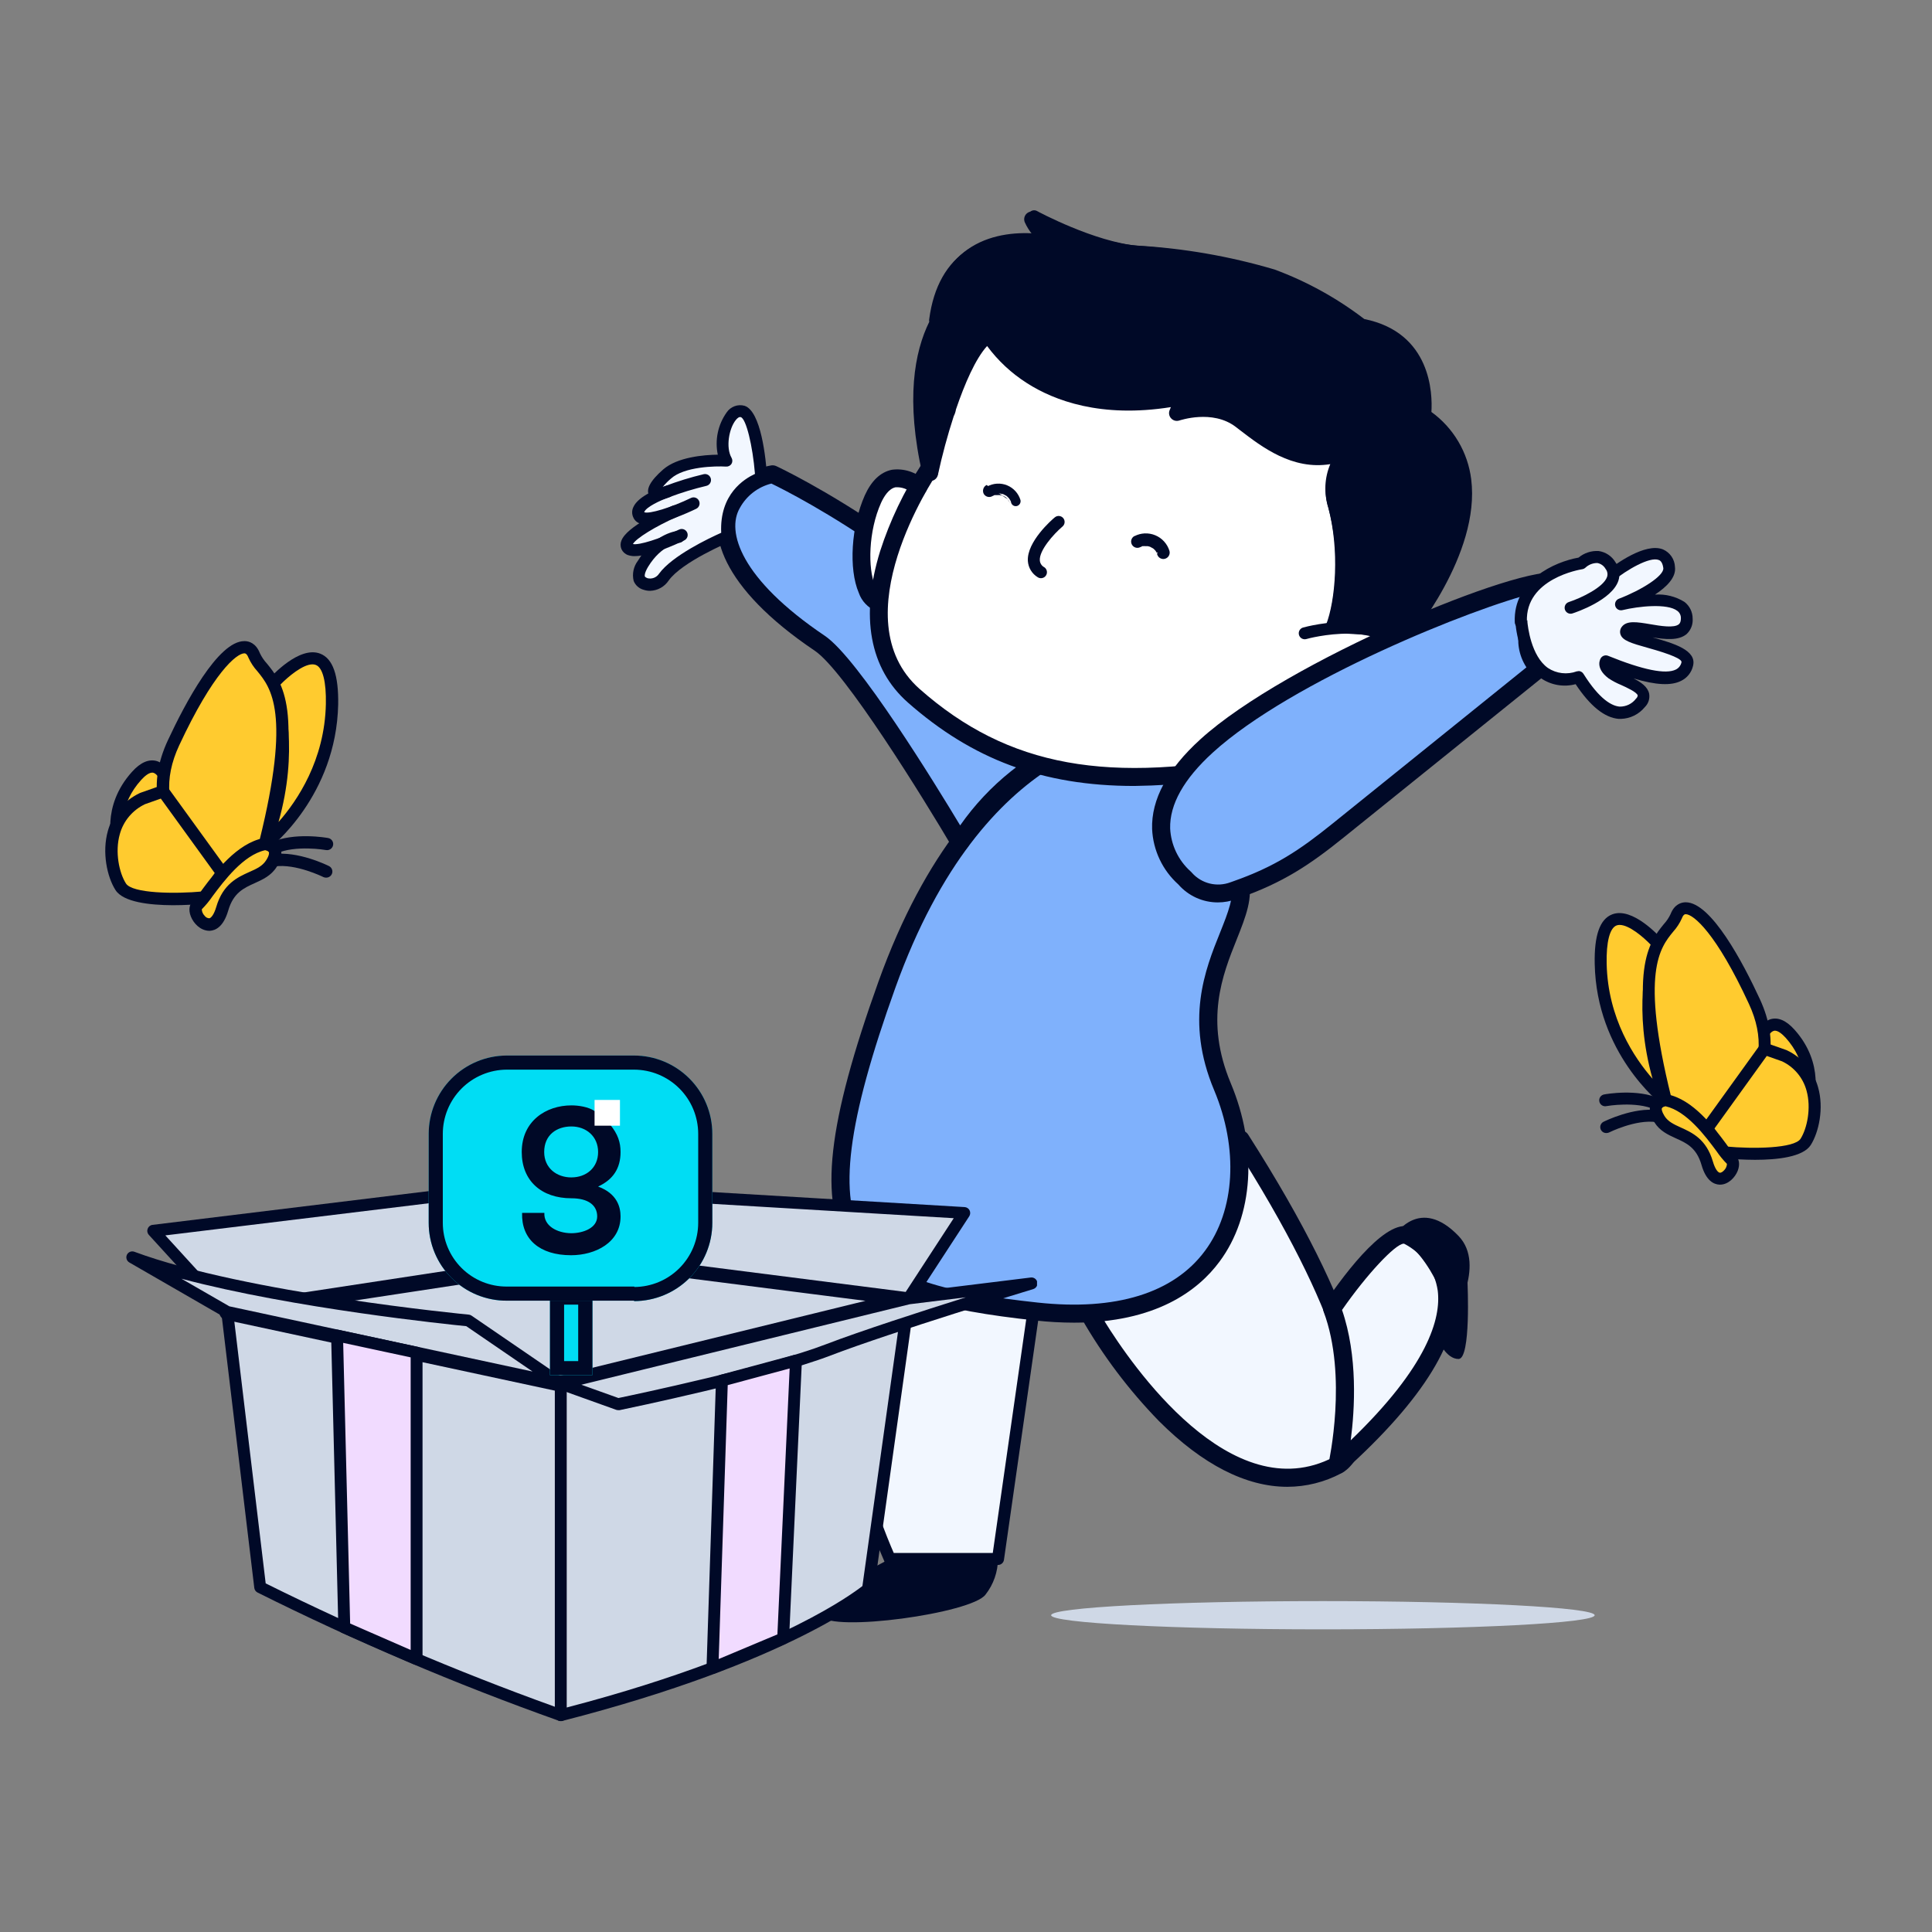 <svg width="243" height="243" viewBox="0 0 243 243" fill="none" xmlns="http://www.w3.org/2000/svg">
<rect x="0" y="0" width="243" height="243" fill="#808080" stroke="none"/>
<path d="M200.571 203.157C200.571 204.138 185.267 204.933 166.389 204.933C147.512 204.933 132.208 204.138 132.208 203.157C132.208 202.176 147.512 201.381 166.389 201.381C185.267 201.381 200.571 202.176 200.571 203.157Z" fill="#CFD8E6"/>
<g clip-path="url(#clip0_941_19407)">
<path d="M128.77 154.649C127.582 152.647 125.839 151.036 123.751 150.011C121.664 148.985 119.323 148.591 117.016 148.876C114.708 149.161 112.534 150.113 110.758 151.615C108.982 153.118 107.681 155.105 107.015 157.336C101.129 172.893 111.939 196.082 111.939 196.082H125.538L130.311 162.71C130.765 159.925 130.219 157.069 128.77 154.649Z" fill="#F2F7FF"/>
<path d="M125.522 196.835H111.923C111.78 196.835 111.639 196.794 111.518 196.717C111.396 196.639 111.3 196.529 111.24 196.398C109.293 191.981 107.717 187.409 106.526 182.73C104.707 175.557 103.189 165.291 106.293 157.072L106.331 156.989C107.064 154.64 108.461 152.553 110.353 150.981C112.245 149.409 114.551 148.42 116.993 148.133C119.435 147.845 121.908 148.272 124.112 149.362C126.317 150.451 128.159 152.157 129.416 154.272C130.935 156.83 131.512 159.839 131.047 162.777C131.051 162.795 131.051 162.813 131.047 162.83L126.274 196.195C126.247 196.374 126.156 196.538 126.018 196.655C125.879 196.773 125.704 196.837 125.522 196.835ZM112.412 195.329H124.868L129.544 162.664C129.544 162.664 129.544 162.612 129.544 162.589C129.983 159.784 129.345 156.916 127.758 154.563C126.171 152.21 123.752 150.547 120.989 149.907C118.225 149.268 115.323 149.701 112.865 151.118C110.408 152.536 108.578 154.833 107.744 157.546C107.726 157.608 107.698 157.667 107.661 157.72C102.489 171.644 110.999 192.093 112.412 195.322V195.329Z" fill="#000927"/>
<path d="M111.924 196.074C111.924 196.074 101.745 201.147 103.196 203.247C104.647 205.347 122.222 202.916 123.951 200.568C124.964 199.281 125.518 197.691 125.522 196.052L111.924 196.074Z" fill="#000927"/>
<path d="M87.884 59.68C86.698 60.037 85.536 60.467 84.403 60.967L82.937 61.599C82.546 61.765 83.246 61.471 82.877 61.599L82.494 61.757C81.742 62.058 81.103 62.374 80.908 63.263L82.216 61.953L84.043 62.442L84.524 64.271L83.216 65.581C83.435 65.517 83.659 65.469 83.885 65.438C84.125 65.377 84.376 65.31 84.636 65.234C85.132 65.076 85.621 64.888 86.102 64.7C86.583 64.512 87.042 64.346 87.516 64.203C87.756 64.136 87.997 64.068 88.267 64.023L88.44 63.985C88.117 64.053 88.62 63.985 88.68 63.985L87.064 61.155C86.909 61.517 86.723 61.864 86.508 62.194L86.35 62.442C86.147 62.728 86.305 62.442 86.395 62.389C86.298 62.389 86.087 62.758 86.012 62.834C85.937 62.909 85.741 63.12 85.598 63.248L85.373 63.443L85.283 63.518C85.17 63.609 85.223 63.571 85.433 63.406C85.358 63.406 85.027 63.692 84.945 63.737C84.862 63.782 84.606 63.94 84.433 64.03C84.26 64.121 84.073 64.211 83.885 64.294L83.667 64.391C83.276 64.565 84.073 64.226 83.667 64.391C83.261 64.557 82.727 64.775 82.269 64.971C81.403 65.333 80.599 65.828 79.886 66.439C79.579 66.763 79.397 67.187 79.374 67.634C79.351 68.08 79.487 68.52 79.758 68.875C80.03 69.23 80.418 69.477 80.855 69.571C81.292 69.665 81.748 69.601 82.141 69.389L82.892 68.953C83.106 68.828 83.292 68.662 83.441 68.465C83.591 68.267 83.7 68.043 83.762 67.803C83.825 67.564 83.839 67.314 83.805 67.069C83.772 66.824 83.69 66.588 83.565 66.375C83.44 66.161 83.275 65.975 83.078 65.825C82.88 65.676 82.656 65.567 82.417 65.504C82.178 65.442 81.929 65.427 81.684 65.46C81.439 65.494 81.204 65.576 80.99 65.701L80.239 66.145L82.494 69.096C82.802 68.832 82.238 69.261 82.434 69.133L82.682 68.96C82.847 68.855 83.02 68.757 83.193 68.659C83.366 68.561 83.584 68.463 83.779 68.373L84.058 68.245C84.373 68.11 83.772 68.358 83.997 68.245C84.885 67.917 85.749 67.527 86.583 67.079C88.198 66.147 89.479 64.73 90.244 63.029C90.405 62.738 90.489 62.41 90.489 62.077C90.489 61.744 90.405 61.417 90.244 61.125C90.079 60.84 89.842 60.604 89.557 60.441C89.272 60.277 88.949 60.191 88.62 60.192C87.339 60.306 86.084 60.621 84.9 61.125C84.358 61.328 83.809 61.539 83.246 61.697C82.968 61.78 82.682 61.833 82.404 61.893C82.047 61.96 81.717 62.126 81.451 62.372C81.186 62.618 80.994 62.935 80.9 63.285C80.811 63.607 80.81 63.947 80.896 64.27C80.982 64.592 81.152 64.886 81.389 65.122C81.623 65.358 81.915 65.527 82.236 65.613C82.557 65.699 82.895 65.698 83.216 65.611C83.543 65.513 83.839 65.332 84.077 65.088C84.315 64.843 84.487 64.541 84.576 64.211L83.261 65.528L84.99 64.775L85.741 64.452L86.042 64.324L86.237 64.241L86.38 64.181L86.749 64.03L87.433 63.774C87.921 63.594 88.425 63.428 88.936 63.285C89.416 63.152 89.825 62.834 90.071 62.4C90.317 61.966 90.38 61.452 90.248 60.971C90.115 60.49 89.797 60.081 89.364 59.835C88.93 59.588 88.417 59.525 87.936 59.657L87.884 59.68Z" fill="#F2F7FF"/>
<path d="M136.986 165.178C136.986 165.178 152.088 192.725 168.242 184.265C168.242 184.265 179.037 179.245 156.08 143.291C156.08 143.291 147.285 165.524 136.986 165.178Z" fill="#F2F7FF"/>
<path d="M161.913 187.005C156.726 187.005 151.246 184.213 145.759 178.726C141.969 174.83 138.685 170.47 135.986 165.75C135.887 165.579 135.834 165.384 135.834 165.186C135.834 164.987 135.887 164.793 135.986 164.621C136.091 164.451 136.238 164.311 136.414 164.216C136.589 164.121 136.787 164.074 136.986 164.079H137.181C144.902 164.079 152.644 148.823 154.99 142.9C155.066 142.705 155.195 142.536 155.363 142.411C155.53 142.286 155.729 142.21 155.937 142.193C156.143 142.171 156.35 142.207 156.536 142.298C156.722 142.388 156.879 142.529 156.989 142.704C171.573 165.547 172.873 176.4 171.4 181.481C170.558 184.371 168.874 185.244 168.686 185.312C166.6 186.42 164.275 187.001 161.913 187.005ZM138.903 166.149C142.308 171.659 154.892 190.001 167.754 183.264C167.814 183.264 168.821 182.67 169.363 180.608C170.332 176.844 169.866 167.414 156.305 145.715C153.937 150.931 147.172 164.493 138.903 166.149Z" fill="#000927"/>
<path d="M143.864 91.374C143.864 91.374 123.463 90.666 111.54 123.85C99.618 157.035 105.94 162.326 130.378 164.968C154.817 167.609 159.304 149.915 153.757 136.683C148.209 123.452 157.478 116.128 155.884 110.807C154.29 105.486 157.192 91.005 143.864 91.374Z" fill="#7FB1FC"/>
<path d="M135.092 166.36C133.48 166.357 131.868 166.267 130.266 166.089C118.419 164.809 110.345 162.853 106.73 157.057C102.971 151.036 104.076 141.342 110.488 123.467C122.403 90.29 142.556 90.215 143.864 90.245C155.14 89.944 155.892 99.54 156.373 105.885C156.427 107.433 156.628 108.973 156.974 110.484C157.674 112.824 156.689 115.293 155.554 118.145C153.742 122.661 151.494 128.336 154.802 136.247C158.2 144.345 157.658 152.948 153.381 158.69C150.675 162.341 145.353 166.36 135.092 166.36ZM143.797 92.503C142.872 92.503 123.846 92.939 112.615 124.234C106.541 141.146 105.354 150.577 108.639 155.845C111.781 160.866 119.336 162.619 130.506 163.831C140.331 164.9 147.623 162.649 151.555 157.328C155.358 152.225 155.794 144.473 152.705 137.105C149.029 128.344 151.577 121.954 153.456 117.295C154.479 114.728 155.291 112.704 154.81 111.116C154.415 109.452 154.186 107.752 154.125 106.043C153.539 98.215 152.389 92.277 143.895 92.495H143.797V92.503Z" fill="#000927"/>
<path d="M167.551 164.584C167.551 164.584 174.632 154.129 177.143 155.454C179.654 156.779 190.674 164.177 168.242 184.265C168.22 184.265 170.776 173.164 167.551 164.584Z" fill="#F2F7FF"/>
<path d="M168.22 185.372C168.019 185.371 167.822 185.316 167.649 185.214C167.443 185.093 167.281 184.91 167.186 184.69C167.091 184.471 167.069 184.227 167.123 183.994C167.123 183.889 169.536 173.111 166.476 164.96C166.414 164.791 166.392 164.609 166.413 164.43C166.434 164.251 166.496 164.079 166.596 163.929C169.453 159.714 174.685 152.873 177.647 154.431C179.098 155.171 180.35 156.251 181.295 157.58C182.24 158.909 182.85 160.447 183.074 162.062C183.826 168.264 179.09 176.009 168.972 185.086C168.765 185.27 168.497 185.372 168.22 185.372ZM168.784 164.727C170.798 170.552 170.4 177.243 169.889 181.157C179.616 171.802 181.262 165.795 180.834 162.341C180.653 161.086 180.174 159.894 179.436 158.864C178.698 157.835 177.723 156.998 176.594 156.425H176.549C175.504 156.448 171.896 160.294 168.806 164.749L168.784 164.727Z" fill="#000927"/>
<path d="M175.467 155.334C175.467 155.334 178.564 150.366 183.45 155.454C187.02 159.172 182.593 166.059 182.593 166.059C182.593 166.059 180.36 157.712 175.467 155.334Z" fill="#000927"/>
<path d="M184.577 161.34C184.577 161.34 185.036 170.928 183.45 170.928C181.864 170.928 180.902 168.55 180.902 168.55L182.044 158.179L184.577 161.34Z" fill="#000927"/>
<path d="M97.175 59.68C97.175 59.68 121.335 70.774 137.016 92.849C137.016 92.849 126.657 96.01 120.764 105.99C120.764 105.99 107.902 84.164 103.144 80.927C91.785 73.28 90.124 66.755 92.108 63.353C92.62 62.396 93.341 61.569 94.219 60.932C95.097 60.296 96.108 59.868 97.175 59.68Z" fill="#7FB1FC"/>
<path d="M120.734 107.097C120.538 107.098 120.345 107.047 120.174 106.949C120.004 106.851 119.862 106.71 119.764 106.54C116.216 100.519 106.233 84.352 102.475 81.845C90.56 73.815 88.786 66.725 91.094 62.766C91.697 61.648 92.549 60.685 93.584 59.95C94.619 59.215 95.809 58.729 97.062 58.528C97.258 58.512 97.455 58.545 97.634 58.626C97.882 58.739 122.252 70.104 137.903 92.179C138.006 92.325 138.073 92.494 138.098 92.671C138.123 92.847 138.106 93.028 138.048 93.197C137.99 93.366 137.893 93.519 137.765 93.643C137.636 93.767 137.48 93.858 137.309 93.91C137.212 93.91 127.289 97.079 121.696 106.547C121.596 106.713 121.455 106.851 121.286 106.947C121.118 107.044 120.928 107.095 120.734 107.097ZM97.01 60.824C96.173 61.035 95.389 61.418 94.707 61.948C94.025 62.477 93.46 63.143 93.048 63.902C91.342 66.838 93.108 72.806 103.745 79.971C107.932 82.794 117.675 98.674 120.764 103.815C124.371 98.662 129.384 94.658 135.205 92.285C120.862 72.791 99.814 62.164 97.01 60.816V60.824Z" fill="#000927"/>
<path d="M88.673 60.433C87.05 60.809 85.456 61.297 83.9 61.893C81.78 62.743 81.644 61.644 83.9 59.672C86.155 57.7 91.364 58.009 91.364 58.009C90.056 55.751 91.605 51.235 93.417 51.807C95.228 52.379 95.747 60.162 95.747 60.162C95.747 60.162 90.921 61.464 91.499 67.545C91.499 67.545 85.335 70.112 83.501 72.648C83.255 73.015 82.9 73.295 82.485 73.447C82.07 73.598 81.618 73.614 81.193 73.491C80.442 73.235 79.893 72.573 80.878 70.947C82.84 67.696 85.388 67.545 85.388 67.545" fill="#F2F7FF"/>
<path d="M81.772 74.311C81.496 74.314 81.222 74.27 80.96 74.183C80.677 74.109 80.415 73.968 80.195 73.773C79.976 73.579 79.806 73.335 79.698 73.062C79.593 72.627 79.587 72.175 79.679 71.737C79.772 71.3 79.96 70.888 80.231 70.533C82.374 66.988 85.207 66.77 85.328 66.77C85.527 66.759 85.723 66.828 85.871 66.961C86.02 67.094 86.11 67.281 86.121 67.481C86.132 67.681 86.063 67.876 85.93 68.025C85.796 68.174 85.61 68.264 85.41 68.275C85.335 68.275 83.231 68.478 81.517 71.286C81.013 72.129 81.088 72.452 81.111 72.513C81.133 72.573 81.328 72.693 81.434 72.723C81.705 72.793 81.992 72.776 82.253 72.675C82.515 72.574 82.738 72.393 82.892 72.159C84.531 69.901 89.169 67.696 90.71 67.011C90.485 62.133 93.612 60.237 94.957 59.605C94.664 56.022 93.845 52.688 93.183 52.469C92.965 52.387 92.717 52.62 92.552 52.823C91.687 53.885 91.266 56.285 92.011 57.58C92.077 57.694 92.111 57.824 92.111 57.956C92.111 58.089 92.077 58.218 92.011 58.333C91.939 58.448 91.838 58.542 91.717 58.604C91.597 58.666 91.462 58.695 91.326 58.686C89.958 58.604 86.065 58.686 84.396 60.192C84.014 60.511 83.664 60.867 83.351 61.253L83.621 61.148C85.216 60.54 86.848 60.037 88.507 59.642C88.604 59.62 88.704 59.617 88.802 59.634C88.9 59.651 88.994 59.687 89.078 59.74C89.161 59.793 89.234 59.862 89.291 59.944C89.348 60.025 89.388 60.117 89.41 60.214C89.452 60.408 89.417 60.61 89.312 60.778C89.206 60.946 89.039 61.065 88.846 61.11C87.264 61.485 85.707 61.96 84.185 62.532C82.907 63.052 82.058 62.984 81.667 62.344C81.193 61.592 81.765 60.485 83.411 59.048C85.215 57.482 88.53 57.211 90.281 57.189C90.091 56.274 90.091 55.33 90.283 54.415C90.474 53.501 90.853 52.636 91.394 51.875C91.634 51.516 91.982 51.242 92.387 51.092C92.792 50.942 93.233 50.924 93.649 51.039C95.716 51.732 96.326 57.58 96.491 60.071C96.497 60.24 96.446 60.406 96.347 60.543C96.247 60.679 96.105 60.778 95.942 60.824C95.769 60.877 91.733 62.073 92.244 67.41C92.256 67.567 92.218 67.725 92.136 67.86C92.053 67.995 91.931 68.101 91.785 68.162C91.725 68.162 85.771 70.676 84.103 73.017C83.845 73.403 83.499 73.722 83.094 73.947C82.689 74.172 82.235 74.297 81.772 74.311Z" fill="#000927"/>
<path d="M81.329 65.972C81.043 65.981 80.757 65.938 80.487 65.844C80.304 65.784 80.135 65.686 79.993 65.557C79.85 65.427 79.737 65.268 79.66 65.091C79.561 64.887 79.51 64.663 79.51 64.437C79.51 64.21 79.561 63.986 79.66 63.782C80.291 62.329 83.103 61.328 83.659 61.14C83.755 61.099 83.858 61.077 83.963 61.078C84.067 61.078 84.17 61.1 84.265 61.143C84.36 61.186 84.445 61.248 84.516 61.325C84.586 61.402 84.639 61.493 84.672 61.592C84.705 61.691 84.717 61.796 84.707 61.9C84.698 62.004 84.666 62.105 84.615 62.196C84.565 62.288 84.496 62.367 84.412 62.43C84.329 62.493 84.234 62.538 84.133 62.563C83.043 62.931 81.306 63.759 81.036 64.384V64.429C81.659 64.677 84.403 63.842 86.914 62.63C87.093 62.545 87.299 62.534 87.487 62.601C87.674 62.667 87.828 62.805 87.914 62.984C87.957 63.073 87.983 63.17 87.989 63.269C87.996 63.367 87.982 63.467 87.95 63.56C87.918 63.654 87.868 63.74 87.802 63.815C87.737 63.889 87.657 63.949 87.568 63.993C86.493 64.512 83.276 65.972 81.329 65.972Z" fill="#000927"/>
<path d="M79.833 69.946C79.547 69.954 79.262 69.91 78.991 69.818C78.809 69.756 78.642 69.657 78.5 69.528C78.358 69.398 78.243 69.241 78.164 69.066C78.091 68.894 78.053 68.71 78.053 68.524C78.053 68.337 78.091 68.153 78.164 67.982C78.826 66.251 83.223 64.219 84.554 63.632C84.645 63.586 84.745 63.559 84.846 63.553C84.948 63.547 85.05 63.562 85.146 63.596C85.242 63.631 85.33 63.685 85.405 63.755C85.479 63.825 85.538 63.909 85.579 64.003C85.62 64.096 85.642 64.197 85.642 64.299C85.643 64.402 85.623 64.503 85.583 64.597C85.543 64.691 85.485 64.776 85.411 64.847C85.338 64.918 85.251 64.973 85.155 65.009C82.464 66.191 79.983 67.726 79.607 68.426C80.359 68.599 82.983 67.778 85.418 66.604C85.599 66.519 85.805 66.508 85.994 66.575C86.182 66.642 86.336 66.781 86.422 66.962C86.507 67.143 86.518 67.35 86.451 67.538C86.384 67.727 86.245 67.881 86.065 67.967C85.005 68.486 81.772 69.946 79.833 69.946Z" fill="#000927"/>
<path d="M172.475 52.342L169.814 77.352L173.49 79.542L175.497 80.521L177.368 86L173.369 93.21L169.4 95.972L163.018 96.846L155.471 96.605L140.887 97.681L131.732 96.703L121.711 92.443L113.743 86.85L111.322 82.139L110.563 78.142L108.436 71.489L109.18 64.497L112.412 60.741L117.983 59.733L119.14 45.146L123.485 39.027L137.836 43.302L172.475 52.342Z" fill="white"/>
<path d="M116.848 59.815C116.673 59.819 116.502 59.762 116.365 59.654C116.228 59.545 116.133 59.392 116.096 59.221C111.864 40.028 121.493 35.038 121.907 34.835C122.084 34.754 122.286 34.744 122.471 34.809C122.655 34.874 122.806 35.009 122.893 35.184C122.98 35.359 122.996 35.561 122.937 35.748C122.877 35.934 122.748 36.09 122.576 36.182C122.47 36.235 114.728 40.367 116.945 55.556C118.208 51.04 120.772 43.212 123.996 41.007C124.084 40.947 124.184 40.907 124.289 40.888C124.394 40.87 124.501 40.874 124.604 40.901C124.707 40.927 124.803 40.975 124.887 41.041C124.97 41.108 125.038 41.191 125.087 41.285C125.32 41.737 131.1 52.425 148.503 49.143C148.601 49.125 148.703 49.126 148.801 49.147C148.899 49.168 148.992 49.208 149.075 49.265C149.157 49.322 149.228 49.395 149.283 49.479C149.338 49.563 149.375 49.657 149.393 49.756C149.412 49.855 149.41 49.957 149.389 50.055C149.368 50.153 149.328 50.246 149.272 50.329C149.215 50.412 149.142 50.483 149.058 50.538C148.974 50.592 148.879 50.63 148.781 50.648C139.136 52.47 132.859 50.054 129.289 47.698C127.299 46.407 125.581 44.74 124.229 42.791C121.117 45.861 118.389 55.586 117.562 59.258C117.519 59.416 117.427 59.556 117.298 59.657C117.169 59.757 117.011 59.813 116.848 59.815Z" fill="#000927"/>
<path d="M167.468 79.663C167.373 79.663 167.279 79.645 167.19 79.61C167.098 79.573 167.015 79.519 166.944 79.45C166.873 79.381 166.816 79.299 166.777 79.208C166.738 79.117 166.717 79.02 166.716 78.921C166.714 78.822 166.732 78.724 166.769 78.632C168.009 75.486 168.468 69.126 167.085 63.925C166.791 62.99 166.685 62.006 166.776 61.031C166.866 60.055 167.15 59.107 167.611 58.242C162.68 59.213 158.786 56.127 156.05 53.967L155.478 53.516C152.471 51.175 148.247 52.575 148.202 52.59C148.069 52.634 147.927 52.64 147.791 52.607C147.655 52.574 147.532 52.504 147.433 52.405C147.335 52.306 147.266 52.181 147.234 52.045C147.203 51.909 147.21 51.767 147.254 51.634C148.487 47.991 154.433 46.012 154.689 45.929C154.784 45.894 154.885 45.879 154.986 45.884C155.087 45.889 155.186 45.914 155.277 45.958C155.368 46.002 155.449 46.064 155.515 46.141C155.582 46.217 155.632 46.306 155.664 46.402C155.695 46.498 155.706 46.6 155.698 46.7C155.689 46.801 155.66 46.899 155.613 46.989C155.565 47.078 155.5 47.157 155.422 47.221C155.343 47.284 155.252 47.331 155.155 47.359C153.93 47.766 151.021 49.023 149.495 50.761C150.692 50.549 151.92 50.578 153.106 50.847C154.293 51.116 155.413 51.619 156.403 52.327L156.982 52.786C160.297 55.405 164.424 58.671 169.926 55.842C170.101 55.766 170.297 55.76 170.476 55.824C170.655 55.887 170.804 56.017 170.891 56.185C170.979 56.354 170.999 56.55 170.949 56.733C170.898 56.917 170.78 57.074 170.618 57.174C170.49 57.241 167.341 59.018 168.543 63.541C170.047 69.246 169.475 75.854 168.168 79.189C168.112 79.329 168.015 79.449 167.891 79.533C167.766 79.618 167.619 79.663 167.468 79.663Z" fill="#000927"/>
<path d="M172.655 43.235C172.545 43.236 172.437 43.213 172.337 43.167C172.237 43.122 172.148 43.055 172.076 42.971C170.934 41.617 164.762 37.251 159.989 35.625C154.503 33.925 148.841 32.859 143.113 32.449C139.707 32.171 135.821 30.726 133.115 29.537C133.535 29.79 133.981 29.996 134.445 30.154C134.628 30.221 134.777 30.357 134.862 30.532C134.947 30.707 134.961 30.908 134.9 31.093C134.84 31.279 134.71 31.433 134.538 31.524C134.367 31.616 134.166 31.637 133.979 31.584C133.912 31.584 127.484 29.552 122.981 32.336C120.644 33.797 119.223 36.333 118.674 39.863C118.644 40.059 118.538 40.236 118.379 40.354C118.22 40.472 118.021 40.523 117.825 40.495C117.627 40.467 117.449 40.362 117.329 40.202C117.209 40.043 117.158 39.842 117.186 39.645C117.772 35.641 119.441 32.75 122.192 31.049C124.944 29.348 128.206 29.175 130.634 29.401C130.105 28.837 129.677 28.185 129.371 27.474C129.315 27.331 129.306 27.173 129.342 27.023C129.379 26.874 129.46 26.739 129.576 26.637C129.691 26.535 129.835 26.471 129.988 26.454C130.141 26.437 130.296 26.467 130.431 26.541C130.499 26.586 137.708 30.462 143.21 30.921C149.059 31.337 154.841 32.428 160.44 34.173C165.439 35.874 171.791 40.307 173.219 41.97C173.283 42.046 173.331 42.133 173.361 42.227C173.391 42.322 173.402 42.421 173.394 42.52C173.385 42.618 173.358 42.714 173.312 42.802C173.267 42.89 173.204 42.968 173.129 43.031C173 43.153 172.832 43.225 172.655 43.235Z" fill="#000927"/>
<path d="M175.94 81.13C175.795 81.132 175.653 81.091 175.53 81.013C175.408 80.935 175.31 80.823 175.25 80.691C175.19 80.559 175.169 80.412 175.19 80.268C175.211 80.125 175.273 79.99 175.369 79.881C175.459 79.783 184.209 69.615 183.224 60.899C183.045 59.361 182.536 57.88 181.733 56.556C180.93 55.233 179.852 54.098 178.571 53.23C178.456 53.145 178.367 53.029 178.315 52.896C178.263 52.763 178.25 52.617 178.278 52.477C178.338 52.116 179.631 43.656 171.182 41.94C170.986 41.902 170.814 41.788 170.703 41.623C170.592 41.458 170.55 41.255 170.588 41.059C170.607 40.962 170.645 40.869 170.7 40.786C170.755 40.704 170.825 40.633 170.907 40.577C170.99 40.522 171.083 40.483 171.18 40.464C171.278 40.445 171.378 40.445 171.475 40.465C180.142 42.181 179.992 50.189 179.811 52.221C181.185 53.214 182.336 54.485 183.188 55.951C184.04 57.418 184.575 59.047 184.758 60.734C185.81 70.112 176.917 80.438 176.541 80.874C176.467 80.96 176.374 81.027 176.27 81.071C176.166 81.116 176.053 81.136 175.94 81.13Z" fill="#000927"/>
<path d="M142.662 98.855C131.1 98.855 122.275 95.483 114.194 88.363C109.353 84.088 108.18 77.51 110.699 69.321C111.941 65.473 113.69 61.808 115.9 58.423C116.069 58.176 116.329 58.005 116.623 57.95C116.917 57.894 117.22 57.957 117.468 58.126C117.715 58.294 117.885 58.555 117.941 58.849C117.996 59.143 117.933 59.448 117.765 59.695C117.644 59.876 105.594 77.759 115.682 86.67C126.77 96.454 139.459 98.757 159.485 94.663C159.778 94.603 160.083 94.662 160.333 94.827C160.582 94.993 160.756 95.25 160.816 95.544C160.875 95.837 160.816 96.142 160.652 96.392C160.487 96.642 160.229 96.816 159.936 96.876C154.258 98.111 148.471 98.774 142.662 98.855Z" fill="#000927"/>
<path d="M110.571 76.931C110.445 76.93 110.32 76.907 110.202 76.863C109.695 76.659 109.237 76.349 108.859 75.953C108.482 75.557 108.194 75.084 108.015 74.567C106.722 71.557 107.06 66.16 108.767 62.314C109.601 60.47 110.744 59.379 112.179 59.085C112.913 58.986 113.658 59.05 114.364 59.273C115.069 59.495 115.717 59.87 116.261 60.372C116.372 60.472 116.461 60.592 116.525 60.726C116.589 60.86 116.625 61.006 116.632 61.154C116.639 61.303 116.617 61.451 116.566 61.591C116.515 61.731 116.437 61.859 116.336 61.968C116.134 62.188 115.853 62.319 115.555 62.333C115.257 62.347 114.965 62.243 114.743 62.043C114.46 61.778 114.126 61.574 113.761 61.445C113.397 61.315 113.009 61.263 112.623 61.291C111.781 61.471 111.18 62.45 110.819 63.24C109.218 66.8 109.135 71.519 110.067 73.672C110.206 74.121 110.513 74.499 110.924 74.725C111.178 74.812 111.393 74.986 111.53 75.217C111.667 75.448 111.717 75.72 111.672 75.985C111.627 76.249 111.489 76.489 111.283 76.661C111.077 76.833 110.816 76.926 110.548 76.923L110.571 76.931Z" fill="#000927"/>
<path d="M130.935 72.723C130.788 72.724 130.645 72.683 130.521 72.603C130.166 72.388 129.868 72.09 129.652 71.735C129.436 71.38 129.309 70.978 129.281 70.563C129.131 68.147 132.288 65.377 132.664 65.076C132.815 64.947 133.012 64.882 133.211 64.898C133.41 64.914 133.594 65.007 133.724 65.159C133.853 65.311 133.917 65.508 133.902 65.707C133.886 65.906 133.793 66.091 133.641 66.22C132.491 67.199 130.702 69.231 130.785 70.473C130.794 70.655 130.852 70.831 130.951 70.984C131.049 71.138 131.187 71.262 131.348 71.346C131.482 71.436 131.583 71.566 131.637 71.717C131.691 71.868 131.695 72.033 131.649 72.187C131.603 72.341 131.508 72.477 131.38 72.573C131.251 72.669 131.095 72.722 130.935 72.723Z" fill="#000927"/>
<path d="M116.878 40.111C116.851 40.233 116.851 40.358 116.878 40.48C115.028 44.243 113.871 50.264 116.043 59.748C116.082 59.912 116.163 60.063 116.278 60.187C116.392 60.311 116.537 60.403 116.697 60.455C116.799 60.49 116.906 60.505 117.013 60.5C117.232 60.501 117.446 60.427 117.618 60.29C117.79 60.153 117.911 59.962 117.96 59.748C118.503 57.247 119.17 54.775 119.959 52.342C120.097 52.075 120.191 51.788 120.238 51.491C121.328 48.292 122.681 45.139 124.154 43.521C125.526 45.375 127.229 46.96 129.176 48.195C132.604 50.385 138.474 52.605 147.269 51.205C147.202 51.35 147.142 51.498 147.089 51.649C147.03 51.824 147.022 52.011 147.066 52.19C147.11 52.369 147.204 52.531 147.337 52.658C147.467 52.786 147.631 52.875 147.809 52.915C147.987 52.955 148.172 52.944 148.345 52.884C148.39 52.884 152.486 51.461 155.411 53.681L155.989 54.125C158.703 56.21 162.537 59.153 167.318 58.378C166.588 60.101 166.5 62.029 167.07 63.812C168.264 68.322 168.311 73.06 167.205 77.593L166.942 78.406C166.908 78.505 166.893 78.61 166.897 78.714V78.782C166.903 78.894 166.928 79.003 166.972 79.106V79.143C166.997 79.195 167.025 79.245 167.055 79.294L167.13 79.362L167.22 79.452C167.286 79.509 167.36 79.557 167.438 79.595L167.498 79.633H167.543C167.641 79.663 167.742 79.678 167.844 79.678C171.302 79.678 174.805 80.054 175.444 80.528C175.514 80.659 175.614 80.773 175.735 80.859C175.857 80.945 175.996 81.002 176.143 81.025C176.309 81.051 176.479 81.034 176.637 80.976C176.795 80.918 176.935 80.821 177.045 80.694C177.421 80.25 186.231 69.735 185.043 60.282C184.834 58.602 184.281 56.984 183.42 55.527C182.559 54.07 181.407 52.807 180.037 51.815C180.18 49.557 180.037 41.835 171.595 40.126C168.168 37.499 164.368 35.401 160.32 33.902C154.691 32.236 148.89 31.226 143.03 30.891C137.542 30.507 130.333 26.752 130.251 26.714C130.073 26.621 129.871 26.584 129.673 26.609C129.474 26.634 129.287 26.72 129.139 26.855C128.99 26.989 128.887 27.167 128.842 27.362C128.798 27.558 128.815 27.763 128.89 27.948C129.141 28.509 129.468 29.034 129.86 29.506C127.064 29.275 124.266 29.914 121.846 31.335C119.095 33.081 117.419 36.047 116.878 40.111Z" fill="#000927"/>
<path d="M164.965 97.764C162.154 97.714 159.456 96.644 157.373 94.753C157.298 94.689 157.236 94.611 157.191 94.523C157.147 94.434 157.12 94.338 157.112 94.24C157.104 94.141 157.116 94.042 157.147 93.948C157.177 93.854 157.226 93.767 157.29 93.692C157.354 93.617 157.433 93.555 157.521 93.51C157.609 93.466 157.704 93.439 157.803 93.431C157.901 93.423 158 93.435 158.094 93.466C158.188 93.496 158.275 93.545 158.35 93.609C163.755 98.246 168.927 95.626 170.896 94.287C174.986 91.509 177.527 86.519 176.452 83.388C174.475 77.631 164.424 80.325 164.304 80.378C164.208 80.404 164.109 80.411 164.011 80.399C163.913 80.387 163.818 80.355 163.732 80.306C163.646 80.257 163.571 80.192 163.51 80.114C163.45 80.036 163.405 79.946 163.379 79.851C163.353 79.755 163.346 79.656 163.358 79.558C163.37 79.46 163.401 79.365 163.45 79.279C163.499 79.193 163.565 79.117 163.643 79.057C163.721 78.996 163.81 78.951 163.905 78.925C164.379 78.797 175.444 75.839 177.872 82.929C179.173 86.692 176.422 92.382 171.738 95.566C169.754 96.966 167.393 97.733 164.965 97.764Z" fill="#000927"/>
<path d="M167.634 91.013C167.453 91.015 167.277 90.951 167.138 90.834C167 90.716 166.909 90.552 166.882 90.373C166.552 88.22 164.311 88.348 164.056 88.378C163.94 88.386 163.825 88.368 163.717 88.327C163.609 88.285 163.512 88.221 163.432 88.138C163.353 88.052 163.296 87.951 163.263 87.84C163.231 87.729 163.224 87.612 163.244 87.498C163.747 84.585 168.393 83.456 168.919 83.336C169.016 83.313 169.116 83.311 169.214 83.327C169.312 83.344 169.406 83.38 169.489 83.433C169.573 83.487 169.646 83.556 169.703 83.637C169.76 83.719 169.8 83.811 169.821 83.908C169.864 84.102 169.828 84.306 169.721 84.474C169.614 84.642 169.444 84.76 169.25 84.803C168.363 85.007 166.078 85.767 165.131 86.933C165.952 87.029 166.717 87.398 167.304 87.981C167.892 88.563 168.267 89.326 168.371 90.147C168.386 90.245 168.381 90.345 168.357 90.441C168.334 90.537 168.291 90.628 168.233 90.707C168.174 90.787 168.1 90.854 168.015 90.905C167.931 90.957 167.837 90.99 167.739 91.005L167.634 91.013Z" fill="#000927"/>
<path d="M142.752 67.62C143.131 67.42 143.549 67.305 143.977 67.285C144.405 67.264 144.833 67.339 145.229 67.503C145.625 67.666 145.981 67.916 146.27 68.233C146.559 68.55 146.774 68.927 146.901 69.336C146.945 69.491 146.927 69.657 146.849 69.798C146.772 69.939 146.642 70.044 146.488 70.089C146.411 70.112 146.331 70.12 146.252 70.111C146.172 70.103 146.095 70.078 146.025 70.04C145.955 70.001 145.893 69.949 145.844 69.887C145.794 69.824 145.757 69.752 145.736 69.675C145.736 69.675 145.691 69.457 145.661 69.442V69.494C145.665 69.477 145.665 69.459 145.661 69.442L145.608 69.336C145.567 69.266 145.522 69.198 145.473 69.133C145.413 69.043 145.541 69.201 145.473 69.133C145.444 69.105 145.416 69.075 145.39 69.043C145.336 68.984 145.278 68.928 145.217 68.877L145.142 68.817C145.037 68.727 145.24 68.877 145.142 68.817C145.007 68.733 144.866 68.657 144.721 68.591C144.609 68.539 144.834 68.591 144.721 68.591L144.601 68.554L144.39 68.501H144.27C144.172 68.501 144.27 68.501 144.27 68.501C144.27 68.501 144.09 68.501 144.029 68.501C143.95 68.486 143.868 68.486 143.789 68.501H143.676C143.631 68.501 143.473 68.501 143.451 68.576C143.428 68.651 143.556 68.523 143.451 68.576L143.331 68.644C143.196 68.714 143.039 68.73 142.893 68.688C142.746 68.646 142.622 68.549 142.545 68.418C142.468 68.287 142.444 68.131 142.478 67.982C142.512 67.834 142.602 67.704 142.729 67.62H142.752Z" fill="#000927"/>
<path fill-rule="evenodd" clip-rule="evenodd" d="M145.155 67.683C144.785 67.53 144.386 67.46 143.987 67.479C143.587 67.498 143.196 67.605 142.843 67.792L142.8 67.815H142.794C142.731 67.87 142.687 67.944 142.668 68.026C142.645 68.126 142.661 68.231 142.713 68.319C142.764 68.407 142.848 68.472 142.947 68.501C143.044 68.529 143.148 68.519 143.238 68.473L143.312 68.431C143.337 68.4 143.368 68.378 143.393 68.363C143.437 68.338 143.483 68.326 143.518 68.319C143.584 68.306 143.651 68.306 143.674 68.306C143.675 68.306 143.676 68.306 143.676 68.306H143.772C143.863 68.291 143.956 68.291 144.046 68.306H144.414L144.654 68.366L144.678 68.374C144.679 68.374 144.68 68.374 144.681 68.374C144.697 68.373 144.711 68.374 144.719 68.374C144.736 68.376 144.753 68.379 144.766 68.382C144.779 68.385 144.794 68.389 144.81 68.395C144.818 68.398 144.829 68.403 144.841 68.409C144.847 68.412 144.855 68.417 144.864 68.424C144.873 68.43 144.887 68.441 144.901 68.457C144.903 68.459 144.904 68.461 144.906 68.463C144.991 68.505 145.074 68.55 145.155 68.598C145.16 68.599 145.163 68.6 145.166 68.601C145.172 68.602 145.176 68.604 145.18 68.605C145.187 68.608 145.192 68.61 145.196 68.612C145.203 68.615 145.209 68.619 145.212 68.621C145.219 68.624 145.225 68.628 145.229 68.631C145.238 68.637 145.247 68.644 145.255 68.649C145.263 68.655 145.272 68.662 145.28 68.669C145.284 68.672 145.289 68.676 145.294 68.68C145.296 68.682 145.299 68.685 145.302 68.688C145.305 68.691 145.31 68.696 145.316 68.703C145.318 68.706 145.322 68.709 145.325 68.714L145.342 68.728C145.41 68.785 145.474 68.846 145.534 68.912L145.538 68.916L145.542 68.921C145.546 68.926 145.55 68.931 145.554 68.936C145.558 68.938 145.561 68.94 145.563 68.941C145.57 68.945 145.575 68.949 145.578 68.952C145.585 68.957 145.59 68.962 145.593 68.965C145.599 68.971 145.605 68.976 145.608 68.98C145.615 68.987 145.622 68.995 145.627 69.002C145.633 69.009 145.639 69.018 145.645 69.026C145.648 69.03 145.652 69.035 145.656 69.041C145.658 69.044 145.66 69.049 145.663 69.053C145.665 69.058 145.67 69.067 145.674 69.078C145.675 69.078 145.675 69.079 145.675 69.079C145.711 69.131 145.745 69.184 145.777 69.239L145.78 69.244L145.823 69.331C145.832 69.343 145.839 69.354 145.843 69.362C145.854 69.381 145.862 69.401 145.868 69.416C145.88 69.448 145.89 69.484 145.898 69.514C145.906 69.546 145.913 69.576 145.918 69.598L145.924 69.625L145.925 69.628C145.94 69.678 145.964 69.725 145.996 69.766C146.03 69.808 146.072 69.843 146.119 69.869C146.166 69.895 146.218 69.912 146.272 69.917C146.326 69.923 146.38 69.918 146.432 69.903L146.433 69.902C146.537 69.871 146.626 69.8 146.678 69.704C146.731 69.609 146.744 69.496 146.715 69.392C146.596 69.01 146.395 68.659 146.126 68.364C145.856 68.068 145.524 67.835 145.155 67.683ZM145.545 69.714L145.545 69.713L145.543 69.706L145.538 69.684C145.534 69.664 145.528 69.639 145.521 69.614C145.515 69.588 145.508 69.566 145.503 69.553C145.501 69.549 145.501 69.547 145.501 69.547C145.501 69.547 145.501 69.548 145.502 69.55C145.504 69.553 145.508 69.56 145.516 69.57C145.522 69.578 145.541 69.599 145.574 69.616L145.626 69.512L145.54 69.503L145.487 69.529L145.47 69.495L145.466 69.494V69.488L145.437 69.429C145.403 69.371 145.366 69.315 145.327 69.262C145.297 69.233 145.269 69.203 145.243 69.17C145.196 69.12 145.146 69.072 145.094 69.028L145.03 68.977C144.907 68.901 144.781 68.833 144.651 68.773L144.548 68.741L144.366 68.696H144.011L143.994 68.692C143.938 68.682 143.881 68.682 143.825 68.692L143.807 68.696H143.676C143.667 68.696 143.655 68.696 143.642 68.696C143.634 68.707 143.626 68.716 143.619 68.722C143.607 68.735 143.591 68.748 143.573 68.76C143.564 68.765 143.552 68.772 143.537 68.778C143.523 68.784 143.501 68.792 143.472 68.795C143.468 68.795 143.463 68.795 143.459 68.795L143.421 68.817C143.241 68.91 143.033 68.931 142.839 68.875C142.645 68.819 142.479 68.691 142.377 68.516C142.275 68.342 142.243 68.135 142.288 67.938C142.334 67.742 142.453 67.57 142.622 67.458L142.67 67.426H142.704C143.097 67.226 143.528 67.111 143.968 67.09C144.425 67.069 144.881 67.148 145.303 67.323C145.726 67.498 146.105 67.763 146.413 68.102C146.722 68.44 146.952 68.842 147.087 69.279L147.089 69.283C147.147 69.487 147.122 69.706 147.02 69.892C146.918 70.078 146.746 70.216 146.543 70.276C146.442 70.306 146.336 70.316 146.231 70.305C146.126 70.293 146.024 70.261 145.931 70.21C145.839 70.159 145.757 70.091 145.691 70.008C145.625 69.925 145.577 69.829 145.548 69.728L145.547 69.721L145.545 69.714Z" fill="#000927"/>
<path d="M124.177 61.185C124.555 60.977 124.975 60.857 125.406 60.832C125.837 60.807 126.268 60.878 126.667 61.041C127.067 61.204 127.425 61.455 127.716 61.774C128.007 62.093 128.223 62.473 128.349 62.886C128.387 63.042 128.364 63.206 128.286 63.346C128.208 63.485 128.08 63.59 127.928 63.639C127.851 63.662 127.771 63.669 127.692 63.661C127.612 63.652 127.535 63.628 127.465 63.59C127.395 63.551 127.334 63.499 127.284 63.436C127.234 63.374 127.198 63.302 127.176 63.225C127.176 63.225 127.138 63.007 127.101 62.992C127.063 62.977 127.138 63.082 127.101 63.044V62.992L127.041 62.879C127.003 62.811 126.958 62.751 126.913 62.683C126.868 62.615 126.98 62.743 126.913 62.683L126.83 62.593C126.776 62.534 126.719 62.478 126.657 62.427L126.575 62.359C126.477 62.277 126.68 62.427 126.575 62.359C126.436 62.277 126.293 62.201 126.146 62.134C126.041 62.081 126.266 62.134 126.146 62.134H126.033L125.815 62.081H125.695C125.598 62.081 125.695 62.081 125.695 62.081C125.616 62.066 125.534 62.066 125.455 62.081C125.409 62.081 125.252 62.081 125.214 62.081H125.267H125.206H125.086C125.041 62.081 124.883 62.126 124.853 62.164C124.823 62.201 124.966 62.111 124.853 62.164L124.726 62.231C124.59 62.312 124.427 62.336 124.274 62.298C124.121 62.26 123.988 62.163 123.906 62.028C123.833 61.887 123.815 61.724 123.857 61.57C123.899 61.417 123.997 61.285 124.132 61.2L124.177 61.185Z" fill="#000927"/>
<path fill-rule="evenodd" clip-rule="evenodd" d="M126.594 61.222C126.221 61.07 125.819 61.003 125.417 61.026C125.015 61.049 124.624 61.162 124.271 61.356L124.255 61.364L124.217 61.377C124.133 61.435 124.072 61.522 124.045 61.621C124.017 61.725 124.028 61.836 124.076 61.932C124.132 62.02 124.22 62.084 124.321 62.109C124.425 62.135 124.534 62.118 124.626 62.064L124.634 62.059L124.741 62.003C124.769 61.98 124.797 61.966 124.811 61.959C124.841 61.945 124.874 61.933 124.904 61.923C124.934 61.913 124.965 61.905 124.993 61.898C125.016 61.893 125.052 61.886 125.086 61.886H125.437C125.528 61.871 125.621 61.871 125.712 61.886H125.839L126.038 61.934C126.055 61.926 126.07 61.922 126.079 61.92C126.092 61.917 126.103 61.916 126.111 61.916C126.127 61.915 126.14 61.916 126.148 61.916C126.166 61.918 126.183 61.921 126.196 61.924C126.209 61.927 126.226 61.932 126.242 61.938C126.251 61.942 126.263 61.947 126.277 61.955C126.284 61.959 126.294 61.966 126.305 61.975C126.313 61.981 126.325 61.993 126.338 62.009C126.424 62.052 126.509 62.097 126.592 62.144C126.597 62.145 126.602 62.147 126.605 62.148C126.611 62.149 126.615 62.151 126.619 62.152C126.626 62.155 126.631 62.158 126.635 62.159C126.638 62.161 126.641 62.163 126.644 62.164C126.648 62.167 126.652 62.169 126.655 62.17C126.66 62.174 126.665 62.177 126.669 62.18C126.677 62.185 126.686 62.192 126.694 62.197C126.701 62.203 126.71 62.21 126.717 62.216C126.721 62.219 126.726 62.222 126.73 62.227C126.733 62.229 126.736 62.231 126.739 62.235C126.741 62.237 126.743 62.239 126.746 62.242C126.748 62.244 126.752 62.248 126.756 62.253C126.758 62.255 126.76 62.258 126.763 62.262L126.782 62.278C126.85 62.335 126.914 62.396 126.974 62.461C126.974 62.461 126.974 62.461 126.974 62.461L127.008 62.499C127.012 62.501 127.015 62.503 127.017 62.505C127.023 62.509 127.028 62.513 127.031 62.516C127.038 62.521 127.043 62.526 127.047 62.53C127.054 62.537 127.061 62.545 127.067 62.551C127.073 62.558 127.08 62.566 127.087 62.575C127.09 62.579 127.095 62.586 127.1 62.595C127.103 62.599 127.107 62.607 127.111 62.616C127.114 62.621 127.116 62.627 127.119 62.636C127.12 62.638 127.121 62.641 127.122 62.644C127.151 62.687 127.184 62.736 127.211 62.784L127.213 62.788L127.258 62.873C127.269 62.886 127.277 62.897 127.28 62.903C127.294 62.925 127.303 62.947 127.31 62.964C127.323 62.998 127.334 63.036 127.341 63.067C127.349 63.099 127.356 63.13 127.36 63.153C127.363 63.164 127.365 63.173 127.366 63.18C127.381 63.229 127.405 63.275 127.436 63.316C127.47 63.358 127.512 63.393 127.559 63.419C127.606 63.445 127.659 63.462 127.712 63.467C127.765 63.473 127.819 63.468 127.87 63.453C127.975 63.419 128.063 63.347 128.116 63.251C128.17 63.155 128.185 63.044 128.161 62.937C128.043 62.554 127.842 62.201 127.572 61.905C127.301 61.607 126.967 61.374 126.594 61.222ZM126.759 62.803C126.774 62.825 126.787 62.844 126.798 62.861C126.826 62.901 126.848 62.933 126.87 62.972L126.897 63.023C126.897 63.026 126.898 63.028 126.898 63.03C126.9 63.043 126.903 63.054 126.906 63.063V63.125L126.963 63.182C126.965 63.184 126.967 63.186 126.97 63.189C126.973 63.203 126.976 63.217 126.979 63.229L126.983 63.251L126.984 63.257L126.984 63.258M126.759 62.803L126.687 62.724C126.639 62.672 126.587 62.623 126.533 62.577L126.463 62.519C126.346 62.45 126.226 62.386 126.103 62.328H126.01L125.792 62.276H125.652L125.652 62.271C125.599 62.262 125.544 62.262 125.491 62.272L125.473 62.276H125.093C125.089 62.276 125.084 62.277 125.078 62.279C125.063 62.282 125.046 62.286 125.029 62.292C125.027 62.294 125.025 62.295 125.024 62.297C125.016 62.304 125.008 62.309 125.003 62.312C124.998 62.316 124.993 62.32 124.988 62.323C124.979 62.328 124.969 62.334 124.959 62.34C124.95 62.344 124.934 62.352 124.915 62.358C124.91 62.359 124.903 62.361 124.895 62.363C124.894 62.364 124.893 62.364 124.891 62.364L124.821 62.401C124.642 62.506 124.429 62.537 124.227 62.487C124.024 62.437 123.849 62.308 123.74 62.13L123.736 62.124L123.733 62.118C123.637 61.933 123.615 61.719 123.669 61.519C123.724 61.318 123.852 61.145 124.028 61.035L124.048 61.023L124.099 61.006" fill="#000927"/>
<path d="M148.976 110.468C148.976 110.468 140.707 103.853 151.712 93.835C162.717 83.817 192.177 72.174 195.725 73.19C195.725 73.19 189.268 79.347 193.47 84.133L168.242 104.455C163.912 107.947 160.673 110.055 155.426 111.899L155.065 112.026C154.022 112.416 152.886 112.48 151.807 112.212C150.727 111.943 149.753 111.354 149.014 110.521L148.976 110.468Z" fill="#7FB1FC"/>
<path d="M153.186 113.502C152.243 113.504 151.311 113.303 150.452 112.914C149.594 112.524 148.829 111.955 148.209 111.244C147.223 110.36 146.424 109.289 145.857 108.092C145.291 106.895 144.968 105.597 144.909 104.274C144.789 100.556 146.833 96.748 150.983 92.984C161.725 83.2 191.576 70.796 196.086 72.084C196.278 72.139 196.451 72.244 196.59 72.388C196.728 72.532 196.827 72.71 196.876 72.904C196.922 73.097 196.917 73.299 196.86 73.49C196.803 73.68 196.697 73.852 196.552 73.988C196.327 74.213 190.937 79.46 194.387 83.373C194.488 83.487 194.565 83.621 194.613 83.766C194.661 83.91 194.679 84.063 194.666 84.215C194.654 84.367 194.61 84.515 194.539 84.65C194.468 84.784 194.37 84.903 194.252 84.999L169.024 105.32C164.732 108.783 161.364 111.025 155.877 112.945L155.523 113.073C154.776 113.354 153.984 113.5 153.186 113.502ZM193.117 74.56C185.449 76.374 162.424 85.639 152.524 94.67C148.901 97.975 147.096 101.181 147.179 104.206C147.23 105.228 147.482 106.229 147.921 107.153C148.359 108.076 148.976 108.904 149.735 109.588L149.885 109.731L149.938 109.799C150.531 110.455 151.308 110.918 152.167 111.128C153.026 111.337 153.928 111.283 154.756 110.973L155.117 110.845C160.342 109.008 163.424 106.961 167.611 103.582L191.989 83.938C189.93 80.754 191.298 77.126 193.087 74.56H193.117Z" fill="#000927"/>
<path d="M203.912 76.012C203.912 76.012 212.12 74.025 212.181 77.766C212.241 81.507 205.505 78.09 204.596 79.332C203.686 80.573 212.865 81.198 212.226 83.524C211.587 85.849 208.557 85.872 201.995 83.208C201.995 83.208 201.559 83.825 202.747 84.713C203.934 85.601 208.008 86.474 206.34 88.356C204.671 90.237 201.987 90.674 198.514 85.15C191.824 87.008 191.335 78.052 191.335 78.052L192.14 75.041L202.423 72.445C202.423 72.445 209.324 66.853 209.94 71.308C210.241 73.566 203.927 75.975 203.927 75.975" fill="#F2F7FF"/>
<path d="M203.874 90.418H203.596C201.822 90.275 200.003 88.807 198.176 86.053C197.437 86.25 196.664 86.285 195.91 86.155C195.156 86.025 194.439 85.733 193.809 85.3C190.899 83.215 190.606 78.383 190.591 78.18C190.583 78.102 190.583 78.024 190.591 77.947L191.396 74.936C191.43 74.807 191.499 74.689 191.594 74.595C191.689 74.501 191.807 74.435 191.937 74.402L202.07 71.85C203.1 71.03 206.911 68.2 209.166 69.103C209.598 69.291 209.968 69.597 210.234 69.985C210.5 70.374 210.651 70.83 210.67 71.301C210.85 72.61 209.625 73.822 208.159 74.786C209.463 74.695 210.763 75.019 211.872 75.711C212.192 75.959 212.451 76.278 212.628 76.642C212.805 77.006 212.897 77.406 212.895 77.811C212.922 78.169 212.869 78.529 212.738 78.864C212.608 79.199 212.405 79.5 212.143 79.746C211.128 80.603 209.444 80.423 207.851 80.167C210.519 80.92 213.459 81.778 212.94 83.765C212.846 84.17 212.661 84.549 212.401 84.873C212.141 85.197 211.811 85.459 211.437 85.639C210.196 86.263 208.287 86.181 205.46 85.33C206.4 85.804 207.242 86.384 207.422 87.242C207.478 87.547 207.457 87.861 207.363 88.156C207.269 88.452 207.103 88.719 206.881 88.935C206.516 89.384 206.058 89.749 205.539 90.005C205.02 90.261 204.452 90.402 203.874 90.418ZM198.522 84.397C198.65 84.397 198.775 84.429 198.887 84.491C198.999 84.553 199.093 84.642 199.161 84.751C201.213 88.025 202.769 88.8 203.716 88.875C204.117 88.882 204.513 88.794 204.873 88.618C205.232 88.441 205.545 88.181 205.784 87.859C205.897 87.761 205.969 87.624 205.987 87.475C205.896 87.061 204.588 86.467 203.889 86.15C203.334 85.923 202.802 85.641 202.303 85.308C200.536 83.968 201.326 82.794 201.363 82.749C201.461 82.61 201.602 82.509 201.765 82.461C201.927 82.413 202.101 82.422 202.258 82.485C206.655 84.269 209.527 84.849 210.79 84.209C210.967 84.12 211.121 83.993 211.242 83.837C211.363 83.681 211.448 83.499 211.489 83.305C211.587 82.907 210.174 82.297 207.287 81.492C205.13 80.889 204.084 80.566 203.821 79.798C203.768 79.641 203.753 79.473 203.78 79.309C203.806 79.145 203.872 78.99 203.972 78.857C204.596 78.007 205.904 78.233 207.565 78.511C208.835 78.73 210.572 79.023 211.166 78.511C211.226 78.459 211.414 78.293 211.414 77.758C211.421 77.58 211.384 77.402 211.307 77.241C211.229 77.079 211.114 76.939 210.97 76.833C209.715 75.854 206.077 76.253 204.085 76.735C203.896 76.787 203.695 76.763 203.524 76.669C203.352 76.575 203.224 76.418 203.167 76.231C203.109 76.044 203.126 75.843 203.215 75.668C203.304 75.494 203.456 75.361 203.641 75.297C206.438 74.229 209.339 72.415 209.204 71.436C209.091 70.616 208.753 70.48 208.64 70.435C207.49 69.976 204.588 71.692 202.904 73.055C202.822 73.124 202.724 73.173 202.619 73.198L192.756 75.681L192.102 78.142C192.162 78.827 192.576 82.5 194.688 84.013C195.217 84.364 195.822 84.586 196.452 84.661C197.083 84.735 197.722 84.66 198.319 84.442C198.385 84.426 198.454 84.421 198.522 84.427V84.397Z" fill="#000927"/>
<path d="M197.537 76.472C197.537 76.472 204.588 74.161 202.566 71.203C201.01 68.945 198.86 70.902 198.86 70.902C198.86 70.902 191.012 72.114 191.268 78.278" fill="#F2F7FF"/>
<path d="M191.275 79C191.076 79 190.885 78.921 190.744 78.78C190.603 78.639 190.523 78.447 190.523 78.248C190.305 72.979 195.56 70.661 198.544 70.134C199.25 69.545 200.154 69.249 201.07 69.306C201.507 69.367 201.924 69.526 202.291 69.771C202.658 70.016 202.966 70.341 203.19 70.721C203.434 71.052 203.594 71.437 203.657 71.843C203.72 72.25 203.683 72.665 203.551 73.055C202.724 75.478 198.289 76.991 197.777 77.156C197.588 77.218 197.382 77.202 197.205 77.112C197.027 77.021 196.892 76.864 196.83 76.675C196.769 76.485 196.785 76.279 196.875 76.101C196.965 75.923 197.122 75.788 197.312 75.726C198.935 75.192 201.686 73.86 202.13 72.565C202.186 72.397 202.199 72.217 202.167 72.042C202.136 71.867 202.061 71.703 201.95 71.564C201.842 71.369 201.693 71.2 201.512 71.07C201.331 70.94 201.124 70.852 200.905 70.812C200.346 70.809 199.808 71.022 199.401 71.406C199.291 71.504 199.156 71.569 199.01 71.594C198.717 71.639 191.824 72.784 192.05 78.188C192.05 78.387 191.97 78.579 191.829 78.72C191.688 78.861 191.497 78.94 191.298 78.94L191.275 79Z" fill="#000927"/>
</g>
<g clip-path="url(#clip1_941_19407)">
<path fill-rule="evenodd" clip-rule="evenodd" d="M73.763 158.123L68.101 148.858L19.267 154.816L28.576 165.011L73.763 158.123Z" fill="#CFD8E6"/>
<path d="M28.576 165.757C28.473 165.758 28.371 165.736 28.276 165.694C28.182 165.652 28.098 165.591 28.029 165.513L18.72 155.318C18.627 155.218 18.563 155.093 18.537 154.959C18.511 154.825 18.522 154.686 18.571 154.557C18.615 154.426 18.695 154.309 18.802 154.221C18.91 154.133 19.04 154.077 19.178 154.06L68.016 148.092C68.158 148.077 68.302 148.102 68.43 148.164C68.559 148.227 68.667 148.324 68.743 148.445L74.405 157.71C74.468 157.815 74.505 157.934 74.512 158.056C74.519 158.178 74.496 158.3 74.444 158.412C74.393 158.524 74.314 158.622 74.215 158.696C74.116 158.769 74 158.817 73.877 158.834L28.71 165.747C28.666 165.757 28.621 165.761 28.576 165.757ZM20.795 155.383L28.86 164.215L72.544 157.556L67.718 149.659L20.795 155.383Z" fill="#000927"/>
<path fill-rule="evenodd" clip-rule="evenodd" d="M28.576 165.011L32.726 199.635C44.99 205.765 57.618 211.14 70.539 215.728V174.033L28.576 165.011Z" fill="#CFD8E6"/>
<path d="M70.534 216.474C70.449 216.474 70.365 216.459 70.285 216.43C57.335 211.826 44.677 206.438 32.382 200.296C32.275 200.24 32.182 200.159 32.113 200.059C32.044 199.96 32 199.845 31.984 199.725L27.835 165.101C27.822 164.983 27.837 164.863 27.878 164.752C27.919 164.64 27.986 164.54 28.074 164.459C28.163 164.38 28.268 164.323 28.383 164.292C28.498 164.261 28.619 164.257 28.735 164.28L70.693 173.302C70.86 173.338 71.009 173.431 71.116 173.564C71.223 173.697 71.281 173.862 71.28 174.033V215.728C71.279 215.848 71.25 215.966 71.195 216.073C71.139 216.179 71.059 216.271 70.962 216.34C70.837 216.429 70.687 216.476 70.534 216.474ZM33.417 199.153C45.232 205.019 57.376 210.2 69.787 214.669V174.634L29.442 165.961L33.417 199.153Z" fill="#000927"/>
<path fill-rule="evenodd" clip-rule="evenodd" d="M70.534 174.033L114.317 163.306L109.193 199.879C109.193 199.879 99.361 208.333 70.559 215.728L70.534 174.033Z" fill="#CFD8E6"/>
<path d="M70.534 216.474C70.368 216.474 70.208 216.42 70.076 216.32C69.987 216.249 69.915 216.159 69.865 216.057C69.815 215.954 69.788 215.842 69.787 215.728V174.033C69.788 173.866 69.844 173.704 69.947 173.573C70.049 173.441 70.193 173.348 70.355 173.307L114.138 162.579C114.257 162.551 114.38 162.553 114.498 162.583C114.616 162.613 114.725 162.672 114.815 162.753C114.906 162.835 114.975 162.937 115.017 163.052C115.059 163.166 115.071 163.289 115.054 163.41L109.929 199.983C109.904 200.162 109.815 200.326 109.68 200.446C109.272 200.794 99.386 209.099 70.743 216.449C70.675 216.468 70.604 216.476 70.534 216.474ZM71.28 174.62V214.764C85.515 211.049 94.859 207.095 100.227 204.409C105.202 201.923 107.755 200.043 108.471 199.486L113.397 164.29L71.28 174.62Z" fill="#000927"/>
<path fill-rule="evenodd" clip-rule="evenodd" d="M28.576 165.011L73.763 158.123L114.287 163.305L70.534 174.033L28.576 165.011Z" fill="#CFD8E6"/>
<path d="M70.534 175.027C70.464 175.035 70.394 175.035 70.325 175.027L28.367 166.006C28.141 165.957 27.939 165.831 27.795 165.65C27.652 165.468 27.576 165.243 27.581 165.011C27.588 164.778 27.676 164.555 27.831 164.38C27.985 164.206 28.196 164.091 28.427 164.056L73.618 157.168C73.709 157.156 73.801 157.156 73.892 157.168L114.417 162.351C114.647 162.38 114.86 162.49 115.018 162.659C115.176 162.829 115.269 163.049 115.283 163.281C115.295 163.512 115.226 163.74 115.088 163.927C114.95 164.113 114.751 164.245 114.526 164.3L70.773 175.027C70.693 175.037 70.613 175.037 70.534 175.027ZM34.084 165.18L70.519 173.013L108.854 163.614L73.778 159.138L34.084 165.18Z" fill="#000927"/>
<path fill-rule="evenodd" clip-rule="evenodd" d="M70.534 174.033L58.911 166.075C58.911 166.075 30.925 163.42 16.65 158.118L28.591 165.006L70.534 174.033Z" fill="#CFD8E6"/>
<path d="M70.534 174.779C70.483 174.784 70.431 174.784 70.379 174.779L28.422 165.757C28.346 165.739 28.272 165.71 28.203 165.673L16.262 158.785C16.1 158.691 15.98 158.539 15.925 158.36C15.869 158.182 15.883 157.989 15.963 157.82C16.044 157.651 16.184 157.519 16.358 157.449C16.531 157.379 16.724 157.377 16.899 157.442C30.915 162.649 58.692 165.325 58.966 165.349C59.091 165.362 59.211 165.407 59.314 165.479L70.942 173.436C71.084 173.534 71.187 173.678 71.235 173.844C71.283 174.01 71.273 174.187 71.205 174.346C71.146 174.474 71.051 174.583 70.932 174.66C70.814 174.736 70.675 174.778 70.534 174.779ZM28.85 164.305L66.981 172.506L58.648 166.802C56.488 166.588 36.915 164.578 22.825 160.834L28.85 164.305Z" fill="#000927"/>
<path fill-rule="evenodd" clip-rule="evenodd" d="M73.768 158.123C73.768 158.123 72.559 160.938 77.678 149.967L121.288 152.563L114.292 163.305L73.768 158.123Z" fill="#CFD8E6"/>
<path d="M114.287 164.051H114.188L74.191 158.934C74.096 159.064 73.957 159.156 73.8 159.193C73.643 159.229 73.478 159.208 73.335 159.133C72.648 158.825 72.947 158.138 73.076 157.835C73.116 157.738 73.178 157.652 73.255 157.581C73.638 156.805 74.599 154.796 76.997 149.654C77.059 149.517 77.161 149.403 77.29 149.326C77.419 149.25 77.569 149.215 77.718 149.226L121.328 151.822C121.458 151.829 121.584 151.871 121.693 151.943C121.803 152.014 121.891 152.113 121.95 152.23C122.008 152.347 122.035 152.478 122.028 152.608C122.021 152.739 121.98 152.866 121.91 152.976L114.909 163.718C114.842 163.821 114.749 163.905 114.641 163.964C114.532 164.022 114.411 164.052 114.287 164.051ZM74.942 157.522L113.914 162.495L119.959 153.22L78.136 150.733C76.738 153.717 75.708 155.92 75.061 157.263C75.026 157.357 74.982 157.442 74.947 157.522H74.942Z" fill="#000927"/>
<path fill-rule="evenodd" clip-rule="evenodd" d="M114.287 163.305L70.529 174.033L77.723 176.614C77.723 176.614 96.351 172.76 104.138 169.776C111.924 166.792 129.711 161.406 129.711 161.406L114.287 163.305Z" fill="#CFD8E6"/>
<path d="M77.728 177.36C77.643 177.36 77.559 177.345 77.479 177.315L70.285 174.734C70.133 174.681 70.003 174.58 69.913 174.446C69.823 174.312 69.779 174.154 69.787 173.993C69.796 173.833 69.856 173.68 69.958 173.557C70.06 173.433 70.199 173.346 70.355 173.307L114.138 162.579H114.223L129.647 160.68C129.832 160.657 130.019 160.705 130.171 160.813C130.323 160.922 130.429 161.084 130.467 161.266C130.506 161.447 130.477 161.635 130.385 161.795C130.293 161.954 130.145 162.074 129.97 162.132C129.791 162.187 112.153 167.543 104.476 170.487C96.719 173.471 78.708 177.201 77.947 177.36C77.874 177.37 77.801 177.37 77.728 177.36ZM73.121 174.167L77.783 175.838C79.838 175.41 96.689 171.859 103.879 169.079C108.222 167.413 115.715 164.986 121.477 163.171L114.427 164.042L73.121 174.167Z" fill="#000927"/>
<path d="M73.768 173.62C73.57 173.62 73.38 173.541 73.24 173.401C73.1 173.262 73.022 173.072 73.022 172.874V158.123C73.022 157.925 73.1 157.736 73.24 157.596C73.38 157.456 73.57 157.377 73.768 157.377C73.966 157.377 74.156 157.456 74.296 157.596C74.436 157.736 74.514 157.925 74.514 158.123V172.874C74.514 173.072 74.436 173.262 74.296 173.401C74.156 173.541 73.966 173.62 73.768 173.62Z" fill="#000927"/>
<path fill-rule="evenodd" clip-rule="evenodd" d="M90.799 173.64L89.609 209.8L98.501 206.075L100.108 171.128L90.799 173.64Z" fill="#F1DBFF"/>
<path d="M89.609 210.551C89.458 210.552 89.31 210.505 89.186 210.417C89.083 210.347 89 210.251 88.943 210.14C88.886 210.029 88.859 209.905 88.863 209.78L90.052 173.615C90.06 173.456 90.117 173.303 90.216 173.178C90.315 173.053 90.451 172.962 90.605 172.919L99.918 170.407C100.032 170.377 100.151 170.375 100.266 170.399C100.381 170.423 100.488 170.473 100.58 170.546C100.671 170.62 100.744 170.715 100.792 170.822C100.841 170.929 100.864 171.046 100.859 171.163L99.247 206.11C99.24 206.251 99.193 206.387 99.112 206.502C99.031 206.617 98.919 206.707 98.789 206.762L89.898 210.491C89.807 210.531 89.709 210.551 89.609 210.551ZM91.53 174.217L90.396 208.666L97.779 205.568L99.321 172.118L91.53 174.217Z" fill="#000927"/>
<path d="M52.393 170.134V208.666L43.303 204.693L42.393 167.98L52.393 170.134Z" fill="#F1DBFF"/>
<path d="M52.398 209.412C52.296 209.413 52.194 209.392 52.1 209.353L43.005 205.374C42.875 205.317 42.764 205.224 42.684 205.106C42.605 204.988 42.561 204.85 42.557 204.708L41.647 168C41.644 167.888 41.666 167.776 41.713 167.673C41.76 167.571 41.829 167.48 41.915 167.408C42.003 167.337 42.106 167.285 42.216 167.259C42.326 167.232 42.441 167.23 42.552 167.254L52.553 169.403C52.72 169.439 52.87 169.531 52.977 169.664C53.085 169.797 53.144 169.963 53.145 170.134V208.666C53.144 208.791 53.113 208.913 53.054 209.022C52.995 209.131 52.91 209.224 52.806 209.293C52.685 209.371 52.543 209.413 52.398 209.412ZM44.04 204.2L51.652 207.527V170.725L43.164 168.9L44.04 204.2Z" fill="#000927"/>
<path d="M69.173 162.317H74.5V172.971H69.173V162.317Z" fill="#00DDF4"/>
<path fill-rule="evenodd" clip-rule="evenodd" d="M72.724 164.093H70.949V171.195H72.724V164.093ZM69.173 162.317V172.971H74.5V162.317H69.173Z" fill="#000927"/>
</g>
<g clip-path="url(#clip2_941_19407)">
<path d="M33.307 106.16C33.307 106.16 41.524 99.838 41.756 88.572C41.989 77.306 34.349 85.962 34.349 85.962C34.349 85.962 37.682 94.507 33.307 106.16Z" fill="#FFCB2F"/>
<path d="M32.85 106.778C32.714 106.679 32.614 106.539 32.566 106.379C32.518 106.219 32.524 106.048 32.583 105.891C36.792 94.679 33.659 86.315 33.628 86.238C33.58 86.11 33.568 85.971 33.592 85.835C33.617 85.701 33.677 85.575 33.768 85.471C34.155 85.033 37.64 81.202 40.269 82.212C41.868 82.83 42.593 84.918 42.535 88.603C42.291 100.088 34.128 106.513 33.783 106.782C33.647 106.887 33.479 106.944 33.307 106.943C33.141 106.938 32.98 106.88 32.85 106.778ZM35.231 86.146C35.804 87.912 37.555 94.502 35.03 103.393C37.396 100.706 40.838 95.608 40.986 88.557C41.044 85.758 40.598 83.951 39.708 83.628C39.578 83.581 39.44 83.558 39.301 83.559C38.093 83.559 36.25 85.091 35.231 86.146Z" fill="#000927"/>
<path d="M21.996 101.581C21.996 101.581 20.919 93.439 17.182 97.585C13.446 101.73 14.936 106.16 14.936 106.16L21.996 106.294V101.581Z" fill="#FFCB2F"/>
<path d="M21.98 107.062L14.921 106.928C14.761 106.925 14.606 106.873 14.477 106.778C14.348 106.684 14.251 106.553 14.201 106.402C14.135 106.206 12.617 101.504 16.605 97.075C17.686 95.877 18.747 95.424 19.761 95.735C20.149 95.854 22.131 96.691 22.762 101.493C22.764 101.526 22.764 101.559 22.762 101.592V106.306C22.762 106.51 22.681 106.705 22.536 106.849C22.39 106.993 22.193 107.074 21.988 107.074L21.98 107.062ZM19.305 97.201C18.797 97.048 18.123 97.696 17.756 98.099C15.045 101.093 15.304 104.203 15.54 105.393L21.217 105.5V101.631C21.001 99.996 20.226 97.489 19.305 97.201Z" fill="#000927"/>
<path d="M27.944 109.788C27.944 109.788 16.714 104.375 21.822 93.432C26.929 82.488 30.852 79.586 31.963 82.43C33.074 85.275 38.484 85.574 33.307 106.16L27.944 109.788Z" fill="#FFCB2F"/>
<path d="M27.607 110.478C27.487 110.421 15.757 104.606 21.116 93.109C23.293 88.438 27.425 80.638 30.724 80.638H30.79C31.285 80.638 32.188 80.872 32.687 82.154C32.911 82.626 33.206 83.063 33.562 83.448C35.467 85.781 38.345 89.301 34.058 106.344C34.013 106.527 33.901 106.687 33.744 106.793L28.381 110.421C28.252 110.508 28.1 110.555 27.944 110.555C27.827 110.557 27.711 110.53 27.607 110.478ZM32.362 84.415C31.899 83.909 31.521 83.332 31.243 82.707C31.038 82.185 30.821 82.177 30.739 82.173C29.76 82.173 26.813 84.584 22.538 93.75C20.563 97.992 20.907 101.842 23.56 105.197C24.769 106.683 26.244 107.935 27.913 108.889L32.641 105.692C36.625 89.635 34.062 86.495 32.362 84.415Z" fill="#000927"/>
<path d="M25.996 112.843C25.996 112.843 16.64 113.837 15.177 111.534C13.713 109.231 12.741 102.99 17.934 100.433L20.509 99.531L27.944 109.788L25.996 112.843Z" fill="#FFCB2F"/>
<path d="M14.522 111.941C13.469 110.29 12.807 107.204 13.569 104.506C13.856 103.473 14.363 102.514 15.057 101.692C15.75 100.871 16.614 100.207 17.589 99.746L17.678 99.711L20.249 98.805C20.407 98.75 20.579 98.747 20.739 98.797C20.899 98.847 21.038 98.947 21.136 99.082L28.571 109.342C28.661 109.466 28.711 109.614 28.716 109.766C28.721 109.919 28.68 110.069 28.598 110.198L26.662 113.269C26.599 113.367 26.515 113.45 26.416 113.511C26.317 113.572 26.205 113.61 26.089 113.622C24.647 113.775 23.198 113.853 21.748 113.856C18.848 113.841 15.502 113.484 14.522 111.941ZM27.01 109.814L20.226 100.445L18.247 101.143C17.474 101.508 16.789 102.034 16.24 102.686C15.691 103.338 15.291 104.1 15.068 104.92C14.433 107.166 14.991 109.791 15.843 111.123C16.64 112.375 21.968 112.455 25.554 112.117L27.01 109.814Z" fill="#000927"/>
<path d="M33.307 106.16C33.307 106.16 35.58 106.298 34.135 108.601C32.691 110.905 29.194 110.01 27.94 114.286C26.685 118.562 23.715 114.751 24.842 113.799C25.969 112.847 29.159 106.978 33.307 106.16Z" fill="#FFCB2F"/>
<path d="M24.005 115.273C23.676 114.444 23.808 113.672 24.358 113.211C24.773 112.768 25.155 112.295 25.5 111.795C27.103 109.653 29.783 106.072 33.156 105.408C33.221 105.398 33.288 105.398 33.353 105.408C33.489 105.408 34.693 105.519 35.197 106.479C35.553 107.17 35.417 108.014 34.809 109.024C34.108 110.141 33.051 110.62 32.029 111.081C30.654 111.703 29.353 112.29 28.703 114.536C28.106 116.574 27.107 117.038 26.379 117.073H26.294C25.194 117.042 24.346 116.136 24.005 115.273ZM26.743 112.712C26.341 113.304 25.884 113.858 25.38 114.367C25.392 114.671 25.517 114.96 25.733 115.177C25.8 115.274 25.889 115.354 25.993 115.41C26.098 115.466 26.214 115.497 26.333 115.499C26.553 115.449 26.913 115.046 27.2 114.071C28.048 111.169 29.891 110.336 31.37 109.669C32.257 109.285 33.024 108.924 33.477 108.198C33.864 107.596 33.864 107.269 33.818 107.17C33.772 107.07 33.528 106.97 33.342 106.935C30.6 107.553 28.191 110.774 26.743 112.712Z" fill="#000927"/>
<path d="M34.41 107.434C34.521 107.435 34.631 107.411 34.732 107.365C37.167 106.248 40.955 106.909 40.993 106.916C41.093 106.934 41.196 106.933 41.296 106.912C41.395 106.89 41.49 106.85 41.574 106.793C41.657 106.735 41.729 106.662 41.784 106.577C41.84 106.492 41.877 106.398 41.896 106.298C41.914 106.199 41.912 106.097 41.891 105.998C41.87 105.9 41.829 105.806 41.771 105.723C41.713 105.64 41.639 105.569 41.554 105.514C41.468 105.46 41.372 105.422 41.272 105.404C41.098 105.373 36.966 104.636 34.085 105.972C33.926 106.046 33.797 106.172 33.72 106.328C33.642 106.484 33.62 106.662 33.658 106.832C33.696 107.002 33.791 107.154 33.928 107.264C34.065 107.373 34.235 107.434 34.41 107.434Z" fill="#000927"/>
<path d="M41.032 110.386C41.206 110.386 41.374 110.328 41.511 110.221C41.647 110.115 41.744 109.966 41.784 109.798C41.825 109.631 41.808 109.455 41.735 109.298C41.663 109.142 41.539 109.014 41.385 108.935C41.226 108.855 37.477 106.993 34.333 107.442C34.128 107.471 33.942 107.58 33.818 107.744C33.693 107.909 33.64 108.116 33.669 108.319C33.698 108.523 33.808 108.707 33.974 108.83C34.14 108.954 34.348 109.007 34.554 108.978C37.214 108.594 40.649 110.302 40.684 110.321C40.794 110.368 40.913 110.391 41.032 110.386Z" fill="#000927"/>
</g>
<g clip-path="url(#clip3_941_19407)">
<path d="M209.522 138.383C209.522 138.383 201.558 132.2 201.329 121.228C201.1 110.255 208.512 118.681 208.512 118.681C208.512 118.681 205.276 127.017 209.522 138.383Z" fill="#FFCB2F"/>
<path d="M209.522 139.132C209.355 139.133 209.193 139.077 209.061 138.975C208.726 138.713 200.8 132.444 200.578 121.243C200.503 117.648 201.22 115.607 202.771 115.008C205.313 114.019 208.7 117.756 209.076 118.187C209.164 118.288 209.223 118.411 209.248 118.543C209.272 118.674 209.261 118.81 209.215 118.936C209.181 119.015 206.147 127.175 210.228 138.11C210.285 138.263 210.29 138.43 210.242 138.586C210.195 138.743 210.098 138.879 209.966 138.975C209.839 139.073 209.683 139.128 209.522 139.132ZM203.71 116.333C203.575 116.331 203.441 116.355 203.315 116.404C202.47 116.73 202.02 118.483 202.08 121.209C202.223 128.092 205.557 133.065 207.851 135.683C205.418 127.014 207.1 120.58 207.656 118.857C206.669 117.831 204.9 116.333 203.71 116.333Z" fill="#000927"/>
<path d="M220.491 133.919C220.491 133.919 221.535 125.976 225.158 130.021C228.782 134.065 227.34 138.383 227.34 138.383L220.491 138.514V133.919Z" fill="#FFCB2F"/>
<path d="M220.491 139.263C220.294 139.263 220.106 139.187 219.965 139.05C219.894 138.98 219.837 138.897 219.798 138.805C219.76 138.713 219.74 138.614 219.74 138.514V133.919C219.738 133.887 219.738 133.854 219.74 133.822C220.352 129.148 222.271 128.328 222.65 128.205C223.634 127.901 224.663 128.343 225.71 129.515C229.578 133.833 228.11 138.421 228.042 138.615C227.992 138.762 227.899 138.889 227.774 138.98C227.649 139.072 227.498 139.122 227.344 139.125L220.498 139.256L220.491 139.263ZM221.242 133.968V137.75L226.747 137.645C226.976 136.473 227.216 133.444 224.599 130.53C224.249 130.156 223.592 129.508 223.097 129.658C222.192 129.924 221.46 132.369 221.242 133.968Z" fill="#000927"/>
<path d="M214.723 141.926C214.723 141.926 225.613 136.646 220.66 125.965C215.707 115.285 211.903 112.457 210.825 115.232C209.748 118.007 204.502 118.299 209.522 138.383L214.723 141.926Z" fill="#FFCB2F"/>
<path d="M214.723 142.675C214.572 142.675 214.424 142.629 214.299 142.544L209.098 139.005C208.948 138.9 208.84 138.744 208.794 138.567C204.637 121.936 207.427 118.502 209.274 116.228C209.621 115.852 209.907 115.425 210.123 114.963C210.611 113.712 211.486 113.502 211.963 113.487H212.027C215.226 113.487 219.233 121.093 221.343 125.651C226.54 136.867 215.166 142.544 215.053 142.6C214.95 142.649 214.837 142.674 214.723 142.675ZM210.183 137.926L214.768 141.05C216.386 140.12 217.818 138.898 218.989 137.447C221.561 134.17 221.895 130.414 219.98 126.28C215.85 117.333 212.977 114.985 212.027 114.985C211.948 114.985 211.738 114.985 211.539 115.506C211.268 116.114 210.903 116.676 210.457 117.172C208.794 119.202 206.304 122.261 210.183 137.926Z" fill="#000927"/>
<path d="M216.612 144.907C216.612 144.907 225.684 145.877 227.103 143.626C228.523 141.375 229.465 135.294 224.43 132.8L221.933 131.916L214.723 141.926L216.612 144.907Z" fill="#FFCB2F"/>
<path d="M220.742 145.877C219.336 145.872 217.931 145.797 216.533 145.652C216.42 145.64 216.312 145.603 216.216 145.543C216.119 145.484 216.038 145.403 215.977 145.308L214.1 142.312C214.02 142.185 213.979 142.038 213.984 141.888C213.989 141.739 214.038 141.594 214.126 141.473L221.336 131.466C221.43 131.335 221.565 131.237 221.72 131.189C221.875 131.14 222.042 131.143 222.195 131.197L224.693 132.077L224.775 132.114C225.721 132.564 226.559 133.211 227.231 134.013C227.904 134.814 228.395 135.75 228.673 136.758C229.424 139.379 228.77 142.401 227.753 144.012C226.788 145.528 223.543 145.877 220.742 145.877ZM217.051 144.199C220.528 144.529 225.688 144.446 226.469 143.229C227.291 141.93 227.832 139.364 227.22 137.177C227.004 136.377 226.617 135.632 226.084 134.995C225.552 134.359 224.888 133.844 224.137 133.489L222.218 132.811L215.632 141.952L217.051 144.199Z" fill="#000927"/>
<path d="M209.522 138.383C209.522 138.383 207.318 138.522 208.719 140.769C210.119 143.016 213.51 142.143 214.727 146.311C215.943 150.479 218.823 146.764 217.731 145.836C216.638 144.907 213.536 139.181 209.522 138.383Z" fill="#FFCB2F"/>
<path d="M216.345 149H216.262C215.549 148.966 214.58 148.509 214.009 146.521C213.379 144.349 212.132 143.776 210.784 143.173C209.793 142.72 208.768 142.255 208.088 141.162C207.483 140.188 207.337 139.353 207.713 138.683C208.197 137.743 209.365 137.645 209.496 137.638C209.56 137.631 209.624 137.631 209.688 137.638C212.958 138.286 215.56 141.784 217.111 143.873C217.446 144.359 217.817 144.819 218.219 145.251C218.752 145.701 218.88 146.453 218.561 147.266C218.241 148.079 217.389 149 216.345 149ZM209.489 139.143C209.308 139.177 209.079 139.263 209.027 139.372C208.974 139.48 208.993 139.788 209.357 140.372C209.797 141.08 210.54 141.417 211.4 141.81C212.834 142.461 214.622 143.27 215.444 146.105C215.722 147.053 216.071 147.45 216.289 147.495C216.443 147.532 216.664 147.405 216.867 147.18C217.076 146.968 217.198 146.687 217.209 146.39C216.72 145.893 216.277 145.353 215.887 144.776C214.483 142.888 212.147 139.75 209.489 139.143Z" fill="#000927"/>
<path d="M208.452 139.63C208.344 139.63 208.238 139.606 208.141 139.559C205.779 138.473 202.106 139.113 202.069 139.121C201.969 139.145 201.866 139.148 201.765 139.13C201.665 139.113 201.569 139.075 201.483 139.02C201.398 138.964 201.324 138.891 201.268 138.806C201.211 138.721 201.173 138.626 201.155 138.526C201.137 138.425 201.139 138.322 201.162 138.223C201.185 138.124 201.229 138.03 201.289 137.948C201.35 137.866 201.426 137.797 201.515 137.746C201.603 137.694 201.701 137.662 201.802 137.649C201.971 137.615 205.974 136.9 208.768 138.2C208.924 138.271 209.051 138.393 209.128 138.546C209.205 138.7 209.227 138.875 209.19 139.042C209.153 139.209 209.059 139.359 208.925 139.466C208.791 139.573 208.624 139.631 208.452 139.63Z" fill="#000927"/>
<path d="M202.031 142.51C201.861 142.512 201.696 142.456 201.562 142.352C201.428 142.247 201.334 142.101 201.294 141.936C201.255 141.771 201.272 141.598 201.344 141.445C201.416 141.291 201.538 141.166 201.69 141.091C201.844 141.016 205.478 139.218 208.527 139.638C208.727 139.666 208.906 139.772 209.027 139.933C209.148 140.093 209.2 140.295 209.171 140.494C209.143 140.692 209.037 140.871 208.876 140.992C208.715 141.112 208.512 141.164 208.313 141.136C205.734 140.761 202.403 142.428 202.369 142.443C202.263 142.491 202.148 142.514 202.031 142.51Z" fill="#000927"/>
</g>
<path d="M79.782 163.595H63.774C62.482 163.604 61.201 163.356 60.005 162.868C58.809 162.379 57.722 161.658 56.806 160.747C55.89 159.836 55.163 158.753 54.668 157.56C54.172 156.367 53.918 155.087 53.92 153.795V142.616C53.92 140.012 54.95 137.513 56.787 135.667C58.623 133.82 61.115 132.776 63.719 132.761H79.738C82.352 132.761 84.859 133.8 86.707 135.648C88.555 137.496 89.593 140.002 89.593 142.616V153.795C89.593 156.409 88.555 158.915 86.707 160.763C84.859 162.611 82.352 163.65 79.738 163.65" fill="#00DDF4"/>
<path fill-rule="evenodd" clip-rule="evenodd" d="M63.762 161.819L63.774 161.819L79.782 161.819V161.874C81.909 161.862 83.946 161.013 85.451 159.508C86.966 157.993 87.817 155.938 87.817 153.795V142.616C87.817 140.473 86.966 138.418 85.451 136.903C83.936 135.388 81.881 134.537 79.738 134.537H63.725C61.591 134.55 59.55 135.406 58.046 136.919C56.54 138.433 55.695 140.481 55.695 142.616V153.795H53.92V142.616C53.92 140.012 54.95 137.513 56.787 135.667C58.623 133.82 61.115 132.776 63.719 132.761H79.738C82.352 132.761 84.859 133.8 86.707 135.648C88.555 137.496 89.593 140.002 89.593 142.616V153.795C89.593 156.409 88.555 158.915 86.707 160.763C84.869 162.601 82.38 163.638 79.782 163.65C79.768 163.65 79.753 163.65 79.738 163.65L79.782 163.595H63.774C62.482 163.604 61.201 163.356 60.005 162.868C58.809 162.379 57.722 161.658 56.806 160.747C55.89 159.836 55.163 158.753 54.668 157.56C54.172 156.367 53.918 155.087 53.92 153.795L55.695 153.797C55.694 154.855 55.902 155.902 56.308 156.879C56.713 157.856 57.308 158.742 58.058 159.488C58.808 160.234 59.698 160.824 60.677 161.224C61.656 161.624 62.705 161.826 63.762 161.819Z" fill="#000927"/>
<path d="M78.051 144.897C78.051 143.701 77.727 142.645 76.733 141.448C76.088 140.601 74.811 139.757 74.811 139.757C74.024 139.218 72.775 139.031 71.871 139.031C68.677 139.031 65.622 141.002 65.622 144.897C65.622 148.513 68.097 150.715 71.871 150.715C74.001 150.715 75.113 151.606 75.113 152.997C75.113 154.429 73.399 155.11 71.825 155.11C70.043 155.086 68.377 154.171 68.469 152.551H65.668C65.555 155.859 67.867 157.878 71.825 157.878C74.881 157.878 78.051 156.281 78.051 152.997C78.051 151.871 77.659 150.134 75.227 149.241C77.103 148.371 78.051 146.963 78.051 144.897ZM71.871 148.092C70.02 148.092 68.446 146.918 68.446 144.897C68.446 142.738 70.021 141.682 71.871 141.682C73.722 141.682 75.227 142.926 75.227 144.897C75.227 146.893 73.723 148.089 71.871 148.089V148.092Z" fill="#000927"/>
<path d="M77.976 138.346H74.782V141.585H77.976V138.346Z" fill="white"/>
<defs>
<clipPath id="clip0_941_19407">
<rect width="134.949" height="177.564" fill="white" transform="translate(78.051 26.481)"/>
</clipPath>
<clipPath id="clip1_941_19407">
<rect width="114.529" height="68.362" fill="white" transform="translate(15.904 148.112)"/>
</clipPath>
<clipPath id="clip2_941_19407">
<rect width="29.298" height="36.401" fill="white" transform="translate(13.24 80.638)"/>
</clipPath>
<clipPath id="clip3_941_19407">
<rect width="28.41" height="35.513" fill="white" transform="translate(200.57 113.487)"/>
</clipPath>
</defs>
</svg>
